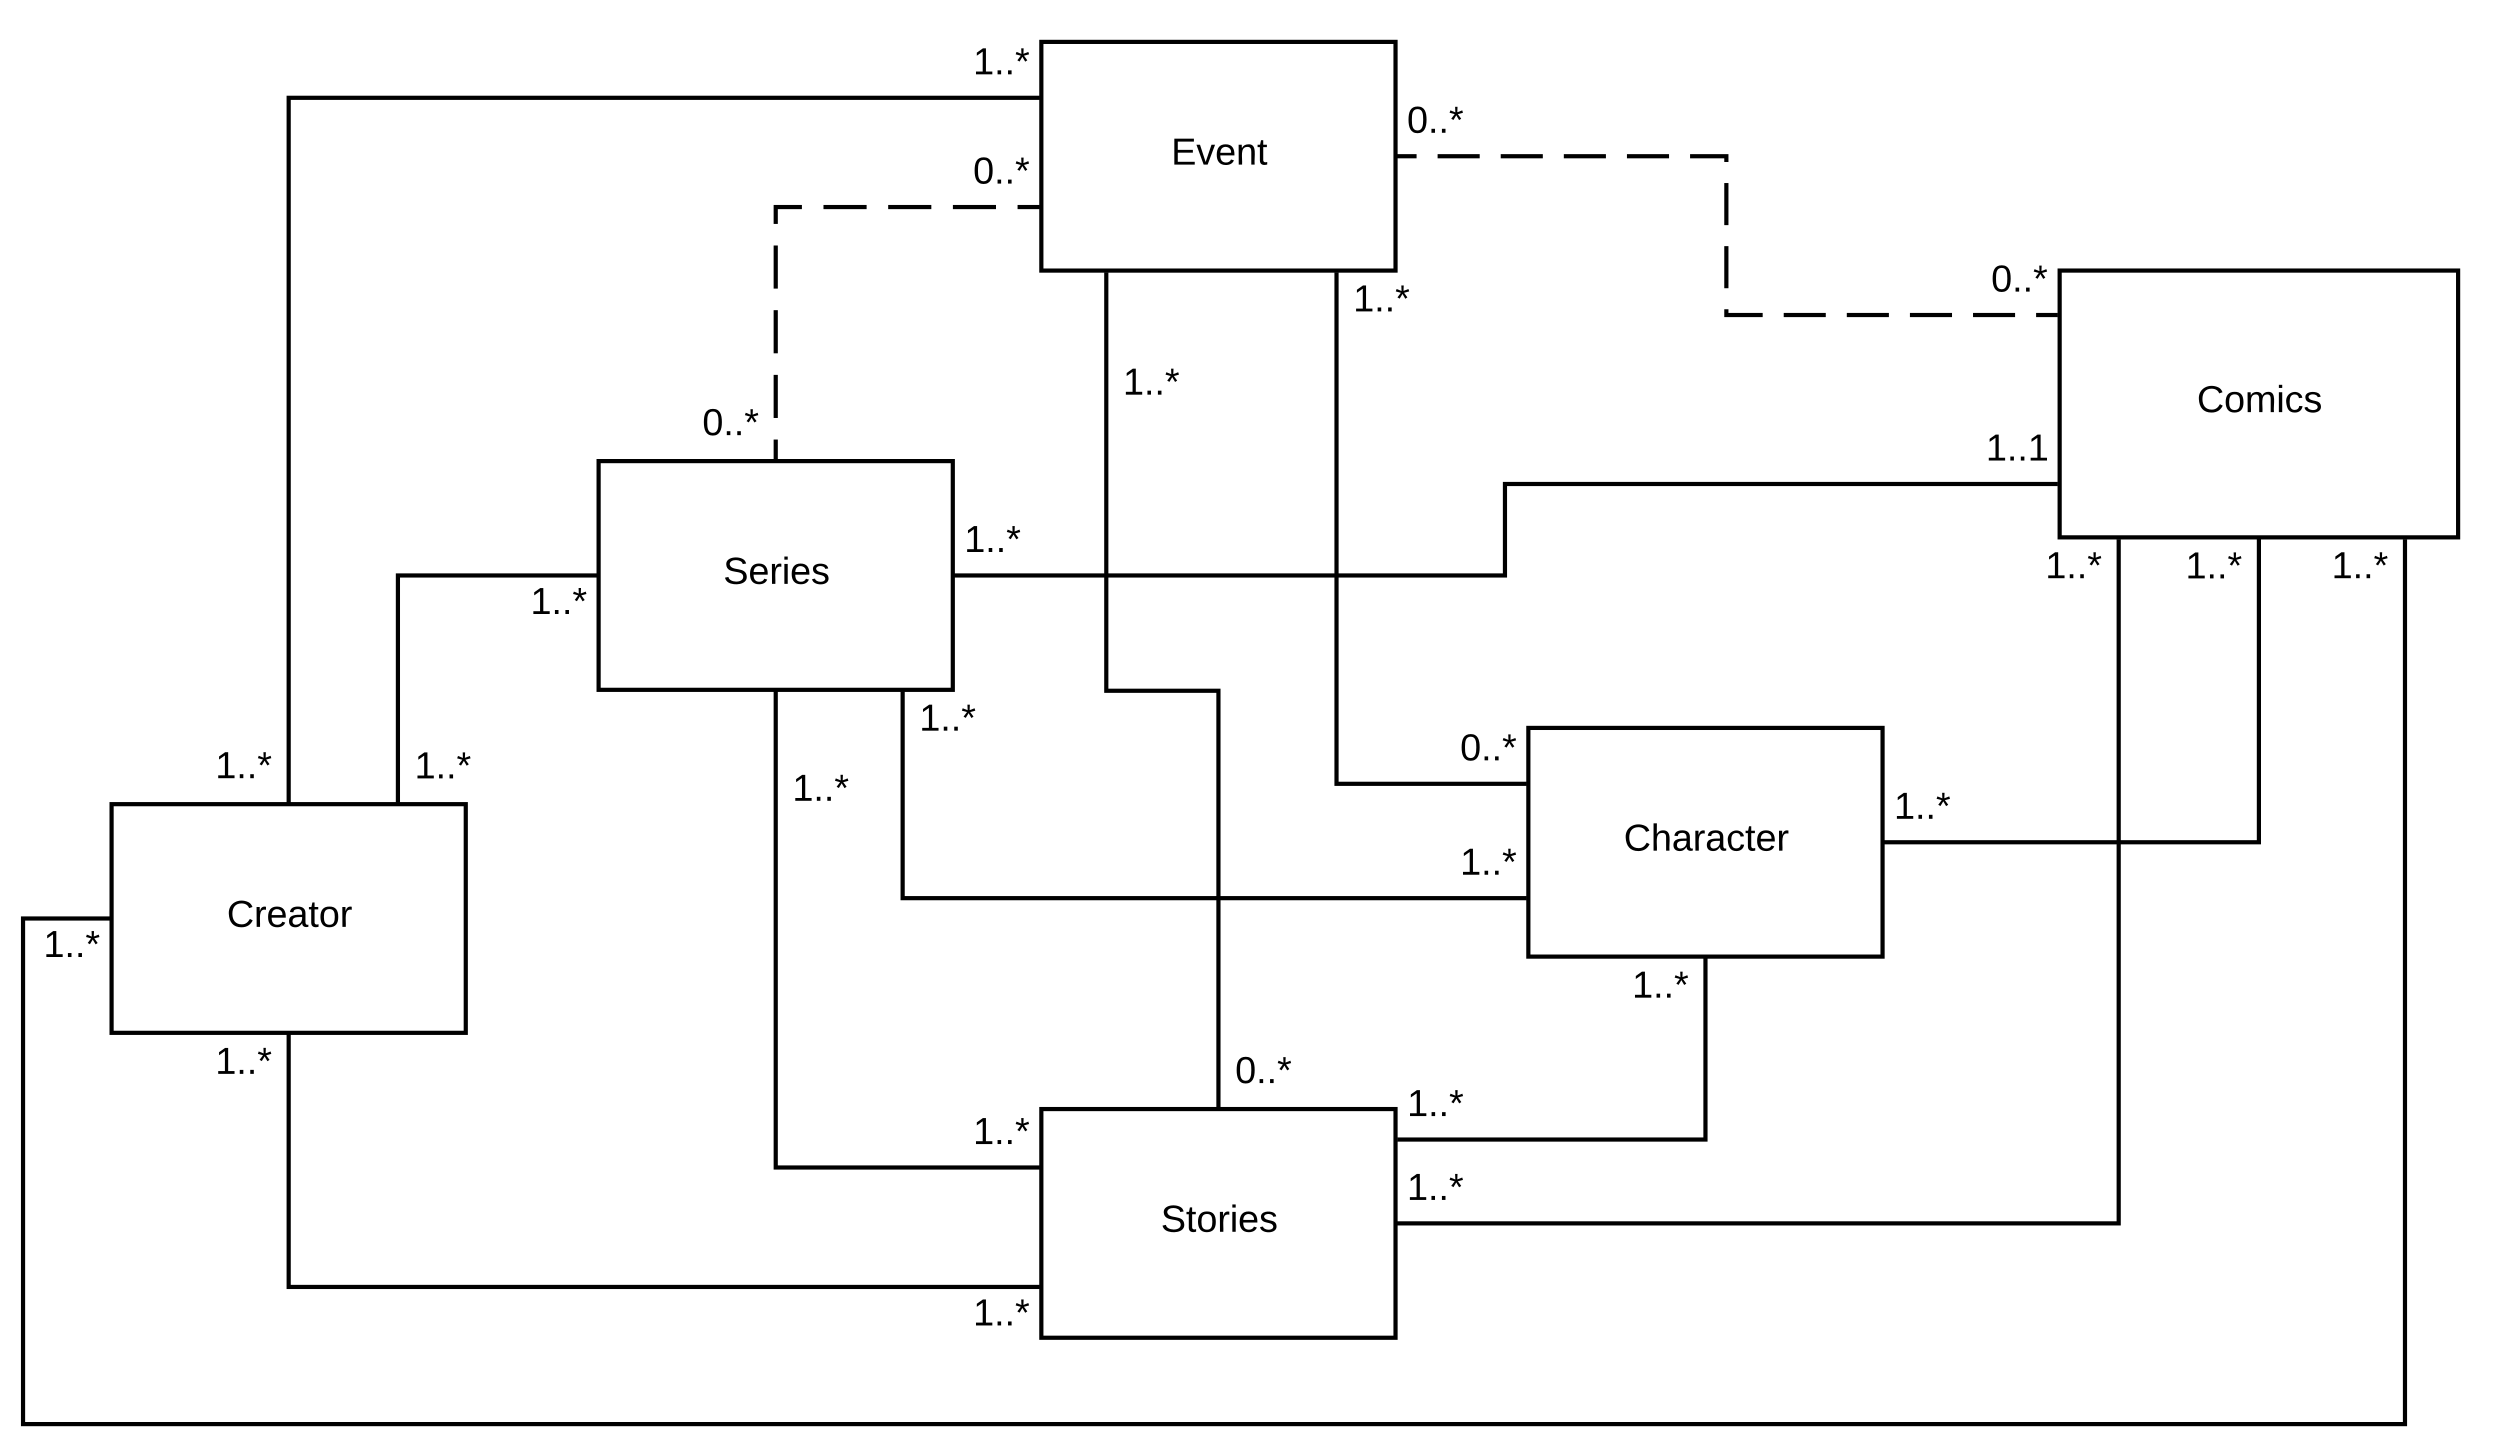 <svg xmlns="http://www.w3.org/2000/svg" xmlns:xlink="http://www.w3.org/1999/xlink" width="1193.72" height="691"><g transform="translate(-9 -40)"><path d="M0 0h1360v1760H0z" fill="#fff"/><path d="M294.83 260.18h169.12v109.2H294.83z" stroke="#000" stroke-width="2" fill="#fff"/><use xlink:href="#a" transform="matrix(1,0,0,1,302.825,268.184) translate(51.55 50.6)"/><path d="M62.28 423.97H231.4v109.2H62.28z" stroke="#000" stroke-width="2" fill="#fff"/><use xlink:href="#b" transform="matrix(1,0,0,1,70.281,431.971) translate(47.075 50.6)"/><path d="M506.23 569.56h169.12v109.2H506.23z" stroke="#000" stroke-width="2" fill="#fff"/><use xlink:href="#c" transform="matrix(1,0,0,1,514.229,577.559) translate(49.05 50.6)"/><path d="M992.46 169.2h190.26v127.38H992.46z" stroke="#000" stroke-width="2" fill="#fff"/><use xlink:href="#d" transform="matrix(1,0,0,1,1000.458,177.191) translate(57.575 59.6)"/><path d="M506.23 60h169.12v109.2H506.23z" stroke="#000" stroke-width="2" fill="#fff"/><use xlink:href="#e" transform="matrix(1,0,0,1,514.229,68) translate(54 50.6)"/><path d="M738.77 387.57H907.9v109.2H738.77z" stroke="#000" stroke-width="2" fill="#fff"/><use xlink:href="#f" transform="matrix(1,0,0,1,746.774,395.574) translate(37.575 50.6)"/><path d="M379.4 260.18V138.86h125.77" fill="none"/><path d="M379.4 260.18v-10.3m0-10.3V219m0-10.3v-20.6m0-10.3v-20.58m0-10.3v-8.06h12.5m10.3 0h20.6m10.3 0h20.6m10.3 0h20.58m10.3 0h10.3" stroke="#000" stroke-width="2" fill="none"/><path d="M506.23 139.86h-1.06v-2h1.06z"/><use xlink:href="#g" transform="matrix(1,0,0,1,473.672,113.26) translate(0 14.4)"/><use xlink:href="#g" transform="matrix(1,0,0,1,344.387,233.384) translate(0 14.4)"/><path d="M379.4 369.37v228.1h125.77" stroke="#000" stroke-width="2" fill="none"/><path d="M506.23 598.46h-1.06v-2h1.06z"/><use xlink:href="#h" transform="matrix(1,0,0,1,387.387,407.975) translate(0 14.4)"/><use xlink:href="#h" transform="matrix(1,0,0,1,473.672,571.863) translate(0 14.4)"/><path d="M675.35 114.6H833.3v75.82h157.97" fill="none"/><path d="M675.35 114.6h10.05m10.04 0h20.1m10.04 0h20.1m10.03 0h20.1m10.04 0h20.1m10.04 0h17.33v2.75m0 10.05v20.1m0 10.03v20.1m0 10.04v2.75h17.34m10.05 0h20.08m10.04 0h20.1m10.04 0h20.1m10.03 0h20.08m10.04 0h10.05" stroke="#000" stroke-width="2" fill="none"/><path d="M992.46 191.42h-1.2v-2h1.2z"/><use xlink:href="#g" transform="matrix(1,0,0,1,680.852,88.996) translate(0 14.4)"/><use xlink:href="#g" transform="matrix(1,0,0,1,959.769,164.823) translate(0 14.4)"/><path d="M537.24 170.1v199.73h53.55v199.73" stroke="#000" stroke-width="2" fill="none"/><path d="M538.24 170.1h-2v-.9h2z"/><use xlink:href="#h" transform="matrix(1,0,0,1,545.235,214.038) translate(0 14.4)"/><use xlink:href="#g" transform="matrix(1,0,0,1,598.791,542.759) translate(0 14.4)"/><path d="M647.17 170.1v244.16h90.55" stroke="#000" stroke-width="2" fill="none"/><path d="M648.17 170.1h-2v-.9h2zM738.77 415.26h-1.05v-2h1.05z"/><use xlink:href="#h" transform="matrix(1,0,0,1,655.165,174.301) translate(0 14.4)"/><use xlink:href="#g" transform="matrix(1,0,0,1,706.217,388.665) translate(0 14.4)"/><path d="M675.35 624.15h345.3V297.5" stroke="#000" stroke-width="2" fill="none"/><path d="M1021.65 297.5h-2v-.92h2z"/><use xlink:href="#h" transform="matrix(1,0,0,1,680.852,598.554) translate(0 14.4)"/><use xlink:href="#h" transform="matrix(1,0,0,1,985.646,301.691) translate(0 14.4)"/><path d="M676.4 584.12h146.94v-87.36" stroke="#000" stroke-width="2" fill="none"/><path d="M676.4 585.12h-1.05v-2h1.06z"/><use xlink:href="#h" transform="matrix(1,0,0,1,680.909,558.518) translate(0 14.4)"/><use xlink:href="#h" transform="matrix(1,0,0,1,788.335,501.965) translate(0 14.4)"/><path d="M505.17 654.5H146.84V533.15" stroke="#000" stroke-width="2" fill="none"/><path d="M506.23 655.5h-1.06v-2h1.06z"/><use xlink:href="#h" transform="matrix(1,0,0,1,473.672,658.485) translate(0 14.4)"/><use xlink:href="#h" transform="matrix(1,0,0,1,111.842,538.362) translate(0 14.4)"/><path d="M463.95 314.78H727.6V271.1h263.67" stroke="#000" stroke-width="2" fill="none"/><path d="M992.46 272.1h-1.2v-2h1.2z"/><use xlink:href="#h" transform="matrix(1,0,0,1,469.448,289.179) translate(0 14.4)"/><use xlink:href="#i" transform="matrix(1,0,0,1,957.269,245.503) translate(0 14.4)"/><path d="M440 370.28v98.58H737.7" stroke="#000" stroke-width="2" fill="none"/><path d="M441 370.28h-2v-.9h2zM738.77 469.86h-1.05v-2h1.05z"/><use xlink:href="#h" transform="matrix(1,0,0,1,447.989,374.485) translate(0 14.4)"/><use xlink:href="#h" transform="matrix(1,0,0,1,706.217,443.26) translate(0 14.4)"/><path d="M294.83 314.78H199v108.28" stroke="#000" stroke-width="2" fill="none"/><path d="M200 423.97h-2v-.9h2z"/><use xlink:href="#h" transform="matrix(1,0,0,1,262.325,318.779) translate(0 14.4)"/><use xlink:href="#h" transform="matrix(1,0,0,1,206.989,397.261) translate(0 14.4)"/><path d="M62.28 478.57H20V720h1137.35V297.5" stroke="#000" stroke-width="2" fill="none"/><path d="M1158.35 297.5h-2v-.92h2z"/><use xlink:href="#h" transform="matrix(1,0,0,1,29.781,482.566) translate(0 14.4)"/><use xlink:href="#h" transform="matrix(1,0,0,1,1122.353,301.691) translate(0 14.4)"/><path d="M146.84 423.97V86.7h358.33" stroke="#000" stroke-width="2" fill="none"/><path d="M506.23 87.7h-1.06v-2h1.06z"/><use xlink:href="#h" transform="matrix(1,0,0,1,111.842,397.171) translate(0 14.4)"/><use xlink:href="#h" transform="matrix(1,0,0,1,473.672,61.091) translate(0 14.4)"/><path d="M907.9 442.17h179.7v-145.6" stroke="#000" stroke-width="2" fill="none"/><use xlink:href="#h" transform="matrix(1,0,0,1,913.397,416.569) translate(0 14.4)"/><use xlink:href="#h" transform="matrix(1,0,0,1,1052.59,301.781) translate(0 14.4)"/><defs><path d="M185-189c-5-48-123-54-124 2 14 75 158 14 163 119 3 78-121 87-175 55-17-10-28-26-33-46l33-7c5 56 141 63 141-1 0-78-155-14-162-118-5-82 145-84 179-34 5 7 8 16 11 25" id="j"/><path d="M100-194c63 0 86 42 84 106H49c0 40 14 67 53 68 26 1 43-12 49-29l28 8c-11 28-37 45-77 45C44 4 14-33 15-96c1-61 26-98 85-98zm52 81c6-60-76-77-97-28-3 7-6 17-6 28h103" id="k"/><path d="M114-163C36-179 61-72 57 0H25l-1-190h30c1 12-1 29 2 39 6-27 23-49 58-41v29" id="l"/><path d="M24-231v-30h32v30H24zM24 0v-190h32V0H24" id="m"/><path d="M135-143c-3-34-86-38-87 0 15 53 115 12 119 90S17 21 10-45l28-5c4 36 97 45 98 0-10-56-113-15-118-90-4-57 82-63 122-42 12 7 21 19 24 35" id="n"/><g id="a"><use transform="matrix(0.05,0,0,0.05,0,0)" xlink:href="#j"/><use transform="matrix(0.05,0,0,0.05,12,0)" xlink:href="#k"/><use transform="matrix(0.05,0,0,0.05,22,0)" xlink:href="#l"/><use transform="matrix(0.05,0,0,0.05,27.95,0)" xlink:href="#m"/><use transform="matrix(0.05,0,0,0.05,31.9,0)" xlink:href="#k"/><use transform="matrix(0.05,0,0,0.05,41.9,0)" xlink:href="#n"/></g><path d="M212-179c-10-28-35-45-73-45-59 0-87 40-87 99 0 60 29 101 89 101 43 0 62-24 78-52l27 14C228-24 195 4 139 4 59 4 22-46 18-125c-6-104 99-153 187-111 19 9 31 26 39 46" id="o"/><path d="M141-36C126-15 110 5 73 4 37 3 15-17 15-53c-1-64 63-63 125-63 3-35-9-54-41-54-24 1-41 7-42 31l-33-3c5-37 33-52 76-52 45 0 72 20 72 64v82c-1 20 7 32 28 27v20c-31 9-61-2-59-35zM48-53c0 20 12 33 32 33 41-3 63-29 60-74-43 2-92-5-92 41" id="p"/><path d="M59-47c-2 24 18 29 38 22v24C64 9 27 4 27-40v-127H5v-23h24l9-43h21v43h35v23H59v120" id="q"/><path d="M100-194c62-1 85 37 85 99 1 63-27 99-86 99S16-35 15-95c0-66 28-99 85-99zM99-20c44 1 53-31 53-75 0-43-8-75-51-75s-53 32-53 75 10 74 51 75" id="r"/><g id="b"><use transform="matrix(0.05,0,0,0.05,0,0)" xlink:href="#o"/><use transform="matrix(0.05,0,0,0.05,12.95,0)" xlink:href="#l"/><use transform="matrix(0.05,0,0,0.05,18.9,0)" xlink:href="#k"/><use transform="matrix(0.05,0,0,0.05,28.9,0)" xlink:href="#p"/><use transform="matrix(0.05,0,0,0.05,38.9,0)" xlink:href="#q"/><use transform="matrix(0.05,0,0,0.05,43.9,0)" xlink:href="#r"/><use transform="matrix(0.05,0,0,0.05,53.9,0)" xlink:href="#l"/></g><g id="c"><use transform="matrix(0.05,0,0,0.05,0,0)" xlink:href="#j"/><use transform="matrix(0.05,0,0,0.05,12,0)" xlink:href="#q"/><use transform="matrix(0.05,0,0,0.05,17,0)" xlink:href="#r"/><use transform="matrix(0.05,0,0,0.05,27,0)" xlink:href="#l"/><use transform="matrix(0.05,0,0,0.05,32.95,0)" xlink:href="#m"/><use transform="matrix(0.05,0,0,0.05,36.9,0)" xlink:href="#k"/><use transform="matrix(0.05,0,0,0.05,46.9,0)" xlink:href="#n"/></g><path d="M210-169c-67 3-38 105-44 169h-31v-121c0-29-5-50-35-48C34-165 62-65 56 0H25l-1-190h30c1 10-1 24 2 32 10-44 99-50 107 0 11-21 27-35 58-36 85-2 47 119 55 194h-31v-121c0-29-5-49-35-48" id="s"/><path d="M96-169c-40 0-48 33-48 73s9 75 48 75c24 0 41-14 43-38l32 2c-6 37-31 61-74 61-59 0-76-41-82-99-10-93 101-131 147-64 4 7 5 14 7 22l-32 3c-4-21-16-35-41-35" id="t"/><g id="d"><use transform="matrix(0.05,0,0,0.05,0,0)" xlink:href="#o"/><use transform="matrix(0.05,0,0,0.05,12.95,0)" xlink:href="#r"/><use transform="matrix(0.05,0,0,0.05,22.95,0)" xlink:href="#s"/><use transform="matrix(0.05,0,0,0.05,37.9,0)" xlink:href="#m"/><use transform="matrix(0.05,0,0,0.05,41.85,0)" xlink:href="#t"/><use transform="matrix(0.05,0,0,0.05,50.85,0)" xlink:href="#n"/></g><path d="M30 0v-248h187v28H63v79h144v27H63v87h162V0H30" id="u"/><path d="M108 0H70L1-190h34L89-25l56-165h34" id="v"/><path d="M117-194c89-4 53 116 60 194h-32v-121c0-31-8-49-39-48C34-167 62-67 57 0H25l-1-190h30c1 10-1 24 2 32 11-22 29-35 61-36" id="w"/><g id="e"><use transform="matrix(0.05,0,0,0.05,0,0)" xlink:href="#u"/><use transform="matrix(0.05,0,0,0.05,12,0)" xlink:href="#v"/><use transform="matrix(0.05,0,0,0.05,21,0)" xlink:href="#k"/><use transform="matrix(0.05,0,0,0.05,31,0)" xlink:href="#w"/><use transform="matrix(0.05,0,0,0.05,41,0)" xlink:href="#q"/></g><path d="M106-169C34-169 62-67 57 0H25v-261h32l-1 103c12-21 28-36 61-36 89 0 53 116 60 194h-32v-121c2-32-8-49-39-48" id="x"/><g id="f"><use transform="matrix(0.05,0,0,0.05,0,0)" xlink:href="#o"/><use transform="matrix(0.05,0,0,0.05,12.95,0)" xlink:href="#x"/><use transform="matrix(0.05,0,0,0.05,22.95,0)" xlink:href="#p"/><use transform="matrix(0.05,0,0,0.05,32.95,0)" xlink:href="#l"/><use transform="matrix(0.05,0,0,0.05,38.9,0)" xlink:href="#p"/><use transform="matrix(0.05,0,0,0.05,48.9,0)" xlink:href="#t"/><use transform="matrix(0.05,0,0,0.05,57.9,0)" xlink:href="#q"/><use transform="matrix(0.05,0,0,0.05,62.9,0)" xlink:href="#k"/><use transform="matrix(0.05,0,0,0.05,72.9,0)" xlink:href="#l"/></g><path d="M101-251c68 0 85 55 85 127S166 4 100 4C33 4 14-52 14-124c0-73 17-127 87-127zm-1 229c47 0 54-49 54-102s-4-102-53-102c-51 0-55 48-55 102 0 53 5 102 54 102" id="y"/><path d="M33 0v-38h34V0H33" id="z"/><path d="M80-196l47-18 7 23-49 13 32 44-20 13-27-46-27 45-21-12 33-44-49-13 8-23 47 19-2-53h23" id="A"/><g id="g"><use transform="matrix(0.05,0,0,0.05,0,0)" xlink:href="#y"/><use transform="matrix(0.05,0,0,0.05,10,0)" xlink:href="#z"/><use transform="matrix(0.05,0,0,0.05,15,0)" xlink:href="#z"/><use transform="matrix(0.05,0,0,0.05,20,0)" xlink:href="#A"/></g><path d="M27 0v-27h64v-190l-56 39v-29l58-41h29v221h61V0H27" id="B"/><g id="h"><use transform="matrix(0.05,0,0,0.05,0,0)" xlink:href="#B"/><use transform="matrix(0.05,0,0,0.05,10,0)" xlink:href="#z"/><use transform="matrix(0.05,0,0,0.05,15,0)" xlink:href="#z"/><use transform="matrix(0.05,0,0,0.05,20,0)" xlink:href="#A"/></g><g id="i"><use transform="matrix(0.05,0,0,0.05,0,0)" xlink:href="#B"/><use transform="matrix(0.05,0,0,0.05,10,0)" xlink:href="#z"/><use transform="matrix(0.05,0,0,0.05,15,0)" xlink:href="#z"/><use transform="matrix(0.05,0,0,0.05,20,0)" xlink:href="#B"/></g></defs></g></svg>
